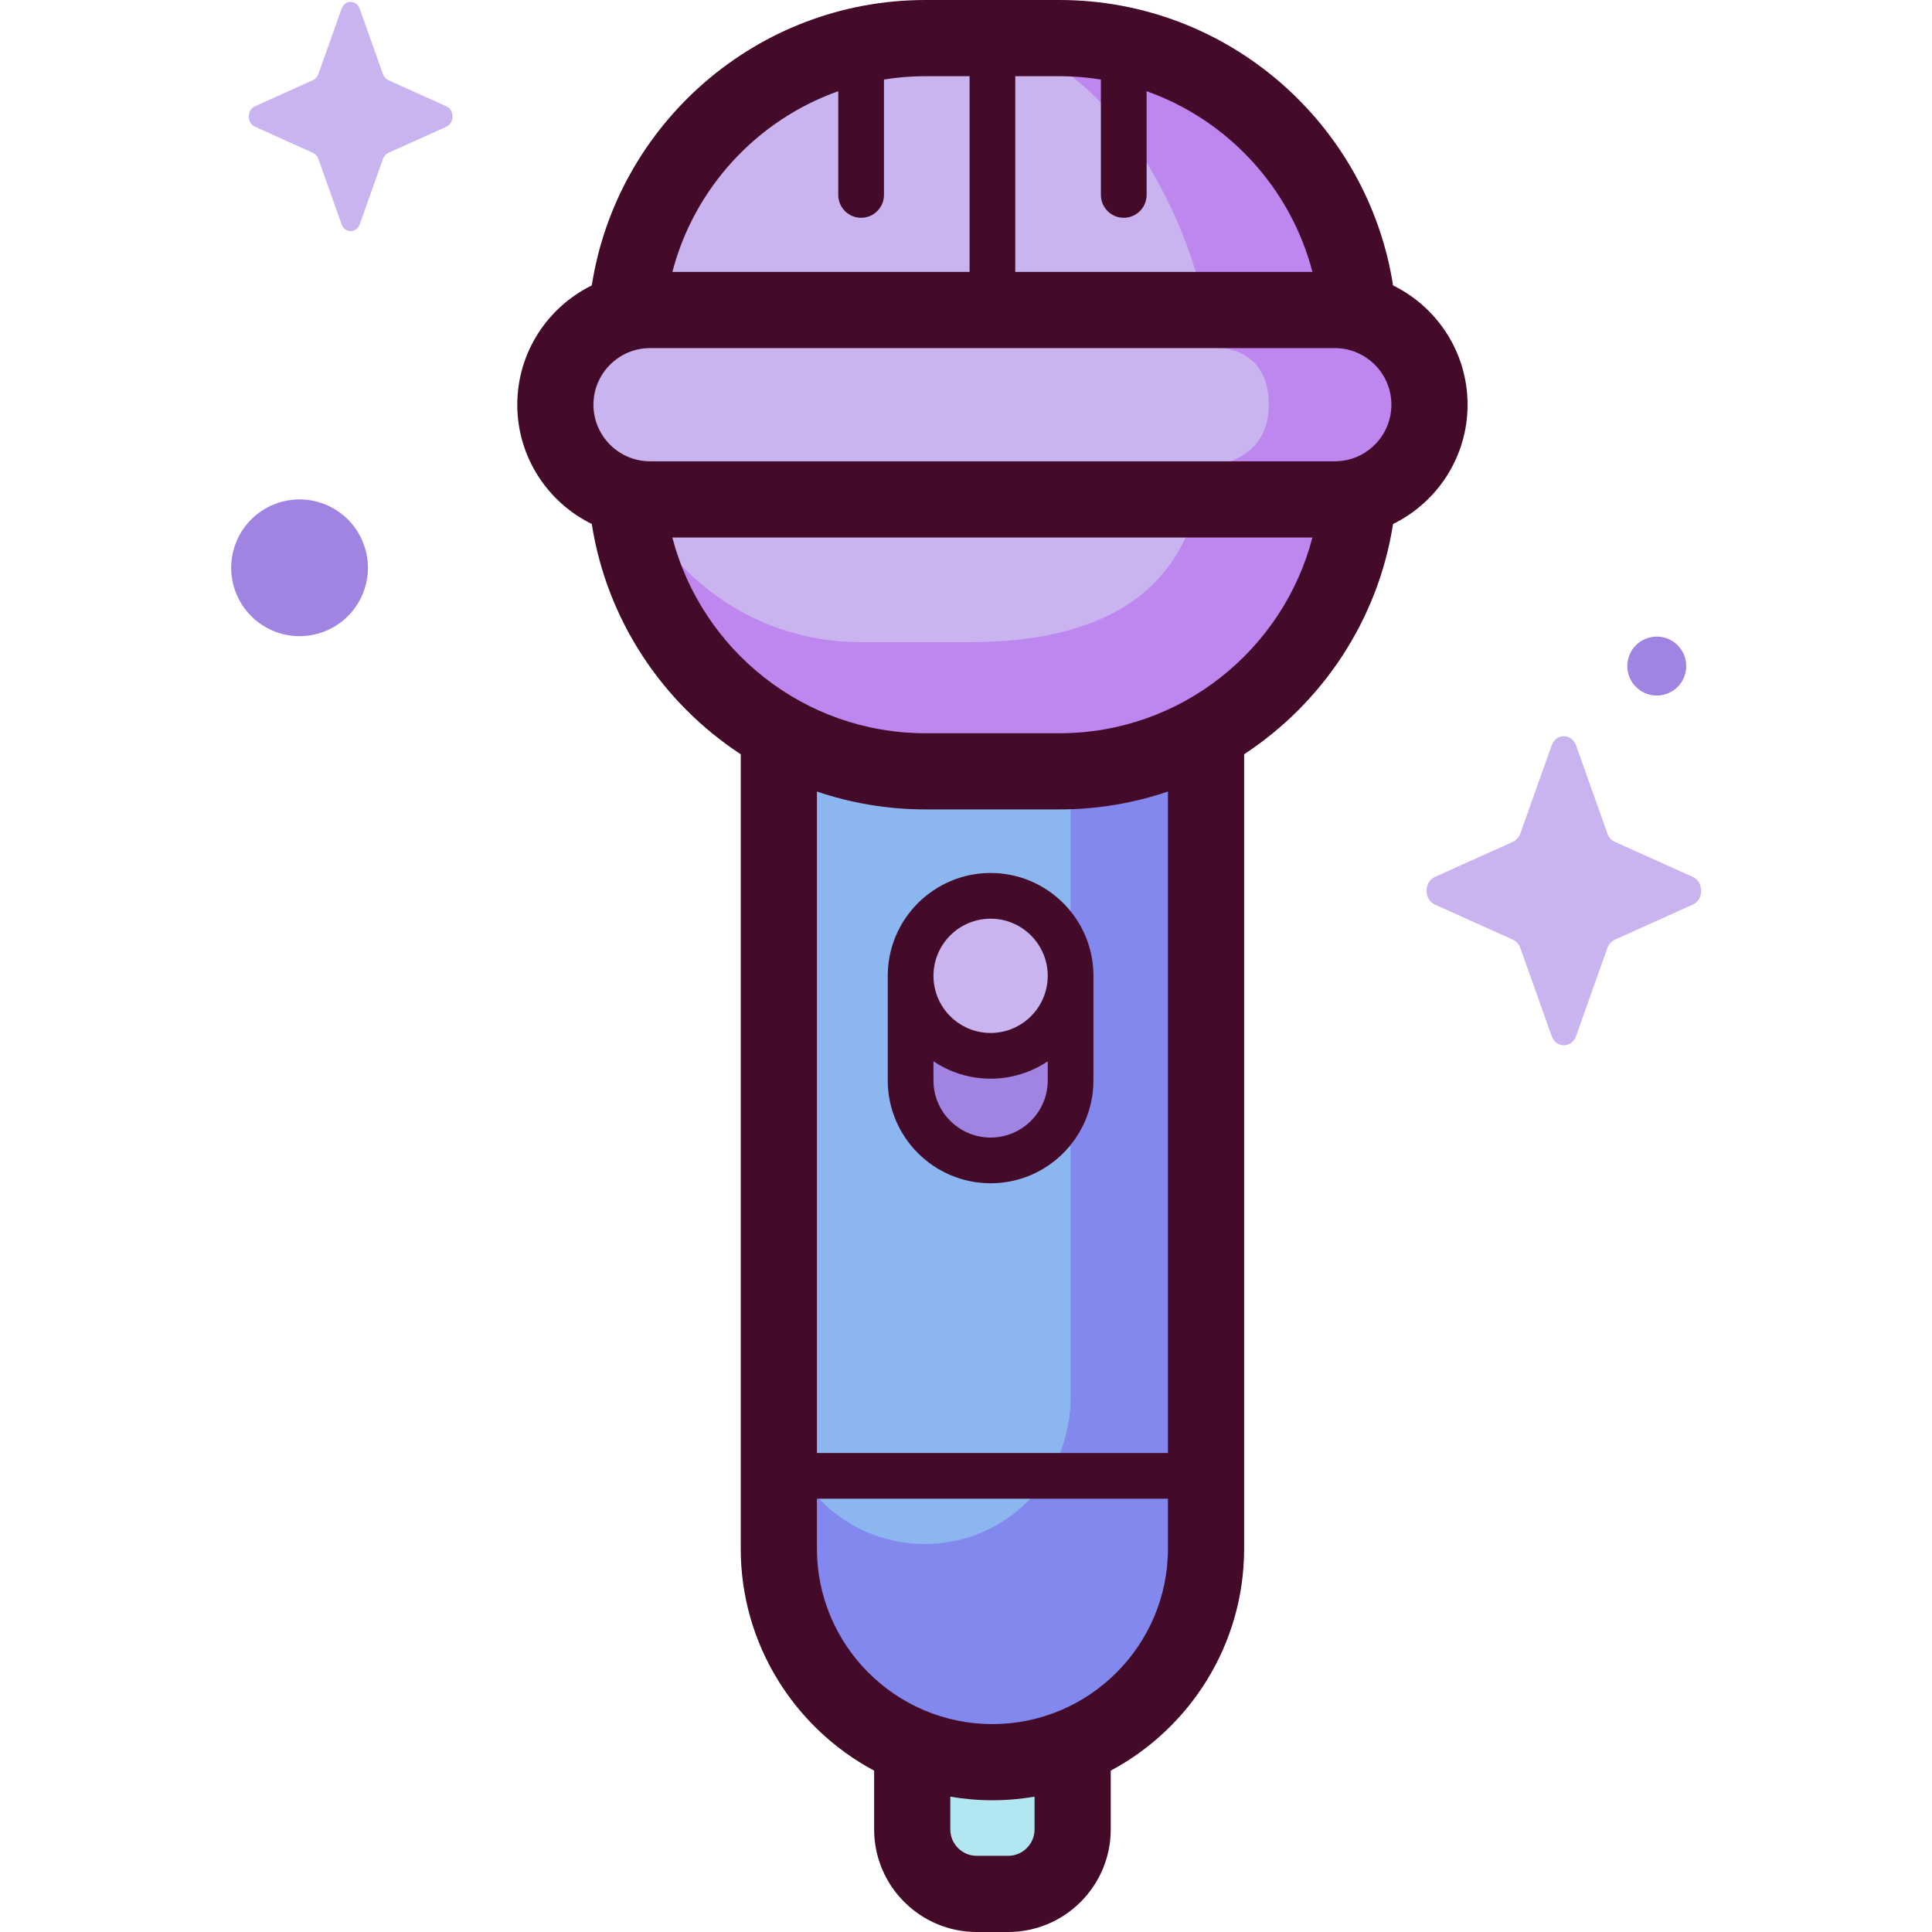 <svg id="Capa_1" enable-background="new 0 0 512 512" height="512" viewBox="0 0 512 512" width="512" xmlns="http://www.w3.org/2000/svg"><g><g><path d="m267.163 501.906h-8.321c-9.443 0-17.098-7.655-17.098-17.098v-21.001c0-9.443 7.655-17.098 17.098-17.098h8.321c9.443 0 17.098 7.655 17.098 17.098v21.001c0 9.443-7.655 17.098-17.098 17.098z" fill="#b2e7f1"/><path d="m263.003 466.994c-31.264 0-56.609-25.345-56.609-56.609v-243.558h113.218v243.558c0 31.264-25.345 56.609-56.609 56.609z" fill="#8bb6ef"/><path d="m283.718 166.827v203.691c0 21.353-17.31 38.663-38.662 38.663-21.352 0-38.662-17.31-38.662-38.663v39.867c0 31.264 25.345 56.609 56.609 56.609 31.264 0 56.609-25.345 56.609-56.609v-243.558z" fill="#8388ef"/><path d="m262.52 237.406c-11.708 0-21.198 9.491-21.198 21.198v27.718c0 11.707 9.491 21.198 21.198 21.198 11.708 0 21.198-9.491 21.198-21.198v-27.718c0-11.707-9.491-21.198-21.198-21.198z" fill="#a183e2"/><g fill="#cab4ef"><ellipse cx="262.52" cy="258.605" rx="21.198" ry="21.198" transform="matrix(.238 -.971 .971 .238 -51.155 451.998)"/><path d="m280.749 204.408h-35.493c-43.857 0-79.411-35.553-79.411-79.41v-35.493c0-43.857 35.553-79.41 79.411-79.41h35.493c43.857 0 79.41 35.553 79.41 79.41v35.493c.001 43.857-35.552 79.41-79.41 79.41z"/><path d="m353.734 132.345h-181.462c-13.859 0-25.094-11.235-25.094-25.094 0-13.859 11.235-25.094 25.094-25.094h181.462c13.859 0 25.094 11.235 25.094 25.094 0 13.859-11.235 25.094-25.094 25.094z"/></g><path d="m359.866 82.915c-3.353-40.771-37.481-72.821-79.117-72.821h-23.531c34.301 0 60.868 48.42 63.63 82.008 0 0 15.398-1.363 15.398 15.148 0 16.512-17.412 16.42-17.412 16.42-2.762 33.588-27.314 46.505-61.615 46.505h-29.24c-26.697 0-49.642-15.997-59.808-38.925h-3.166c.378.113.751.24 1.135.336 3.352 40.771 37.481 72.821 79.117 72.821h35.493c41.636 0 75.764-32.05 79.117-72.821 10.894-2.737 18.961-12.593 18.961-24.336 0-11.742-8.068-21.598-18.962-24.335z" fill="#be87ef"/></g><g fill="#440a29"><path d="m235.265 258.605v27.717c0 15.028 12.227 27.255 27.255 27.255s27.255-12.227 27.255-27.255v-27.717c0-15.028-12.227-27.255-27.255-27.255s-27.255 12.227-27.255 27.255zm27.255 42.859c-8.349 0-15.142-6.792-15.142-15.142v-5.068c4.334 2.907 9.543 4.606 15.142 4.606s10.808-1.698 15.142-4.606v5.068c0 8.35-6.793 15.142-15.142 15.142zm15.142-42.859c0 8.35-6.793 15.142-15.142 15.142s-15.142-6.792-15.142-15.142 6.793-15.142 15.142-15.142 15.142 6.792 15.142 15.142z"/><path d="m388.922 107.251c0-13.866-8.064-25.88-19.746-31.61-6.682-42.794-43.788-75.641-88.426-75.641h-35.493c-44.64 0-81.748 32.848-88.43 75.643-11.68 5.73-19.742 17.744-19.742 31.608s8.062 25.878 19.743 31.609c3.979 25.483 18.75 47.435 39.473 61.028v210.497c0 25.453 14.335 47.613 35.351 58.854v15.569c0 14.994 12.198 27.192 27.192 27.192h8.321c14.994 0 27.192-12.198 27.192-27.192v-15.568c21.016-11.241 35.351-33.401 35.351-58.854v-210.499c20.72-13.593 35.485-35.543 39.465-61.022 11.683-5.73 19.749-17.746 19.749-31.614zm-35.188 15h-181.462c-8.271 0-15-6.729-15-15s6.729-15 15-15h181.461c8.271 0 15 6.729 15 15s-6.729 15-14.999 15zm-61.985-101.172v30.578c0 3.345 2.712 6.057 6.057 6.057s6.057-2.712 6.057-6.057v-27.487c21.502 7.634 38.143 25.594 43.945 47.893h-78.748v-51.874h11.69c3.744 0 7.414.315 10.999.89zm-69.605 3.09v27.489c0 3.345 2.712 6.057 6.057 6.057s6.057-2.712 6.057-6.057v-30.579c3.585-.575 7.255-.89 10.999-.89h11.69v51.874h-78.758c5.801-22.302 22.451-40.261 43.955-47.894zm52.022 460.639c0 3.861-3.142 7.003-7.003 7.003h-8.321c-3.861 0-7.003-3.142-7.003-7.003v-8.672c3.633.615 7.359.952 11.164.952s7.531-.337 11.163-.952zm-11.163-27.908c-25.648 0-46.514-20.866-46.514-46.514v-13.212h93.028v13.212c0 25.647-20.866 46.514-46.514 46.514zm46.514-71.84h-93.028v-175.3c9.032 3.074 18.709 4.743 28.768 4.743h35.493c10.059 0 19.735-1.671 28.768-4.745v175.302zm-28.767-190.746h-35.493c-32.197 0-59.326-22.07-67.08-51.874h169.628c-7.755 29.8-34.861 51.874-67.055 51.874z"/></g><g><path d="m417.683 197.572 8.292 23.316c.355.998 1.058 1.789 1.945 2.189l20.715 9.333c2.927 1.319 2.927 5.981 0 7.3l-20.715 9.333c-.887.4-1.59 1.191-1.945 2.189l-8.292 23.316c-1.171 3.294-5.314 3.294-6.486 0l-8.292-23.316c-.355-.998-1.058-1.789-1.945-2.189l-20.715-9.333c-2.927-1.319-2.927-5.982 0-7.3l20.715-9.333c.887-.4 1.59-1.191 1.945-2.189l8.292-23.316c1.171-3.294 5.314-3.294 6.486 0z" fill="#cab4ef"/><path d="m95.331 2.326 6.151 17.295c.263.74.785 1.327 1.443 1.624l15.366 6.923c2.171.978 2.171 4.437 0 5.415l-15.366 6.923c-.658.297-1.179.883-1.443 1.624l-6.151 17.295c-.869 2.443-3.942 2.443-4.811 0l-6.15-17.295c-.263-.741-.785-1.327-1.443-1.624l-15.366-6.923c-2.171-.978-2.171-4.437 0-5.415l15.366-6.923c.658-.296 1.179-.883 1.443-1.624l6.15-17.295c.869-2.443 3.942-2.443 4.811 0z" fill="#cab4ef"/><g fill="#a183e2"><ellipse cx="79.277" cy="150.451" rx="18.106" ry="18.106" transform="matrix(.926 -.379 .379 .926 -51.047 41.199)"/><path d="m446.871 176.515c0 4.314-3.497 7.811-7.81 7.811-4.314 0-7.81-3.497-7.81-7.811s3.497-7.81 7.81-7.81 7.81 3.497 7.81 7.81z"/></g></g></g></svg>
